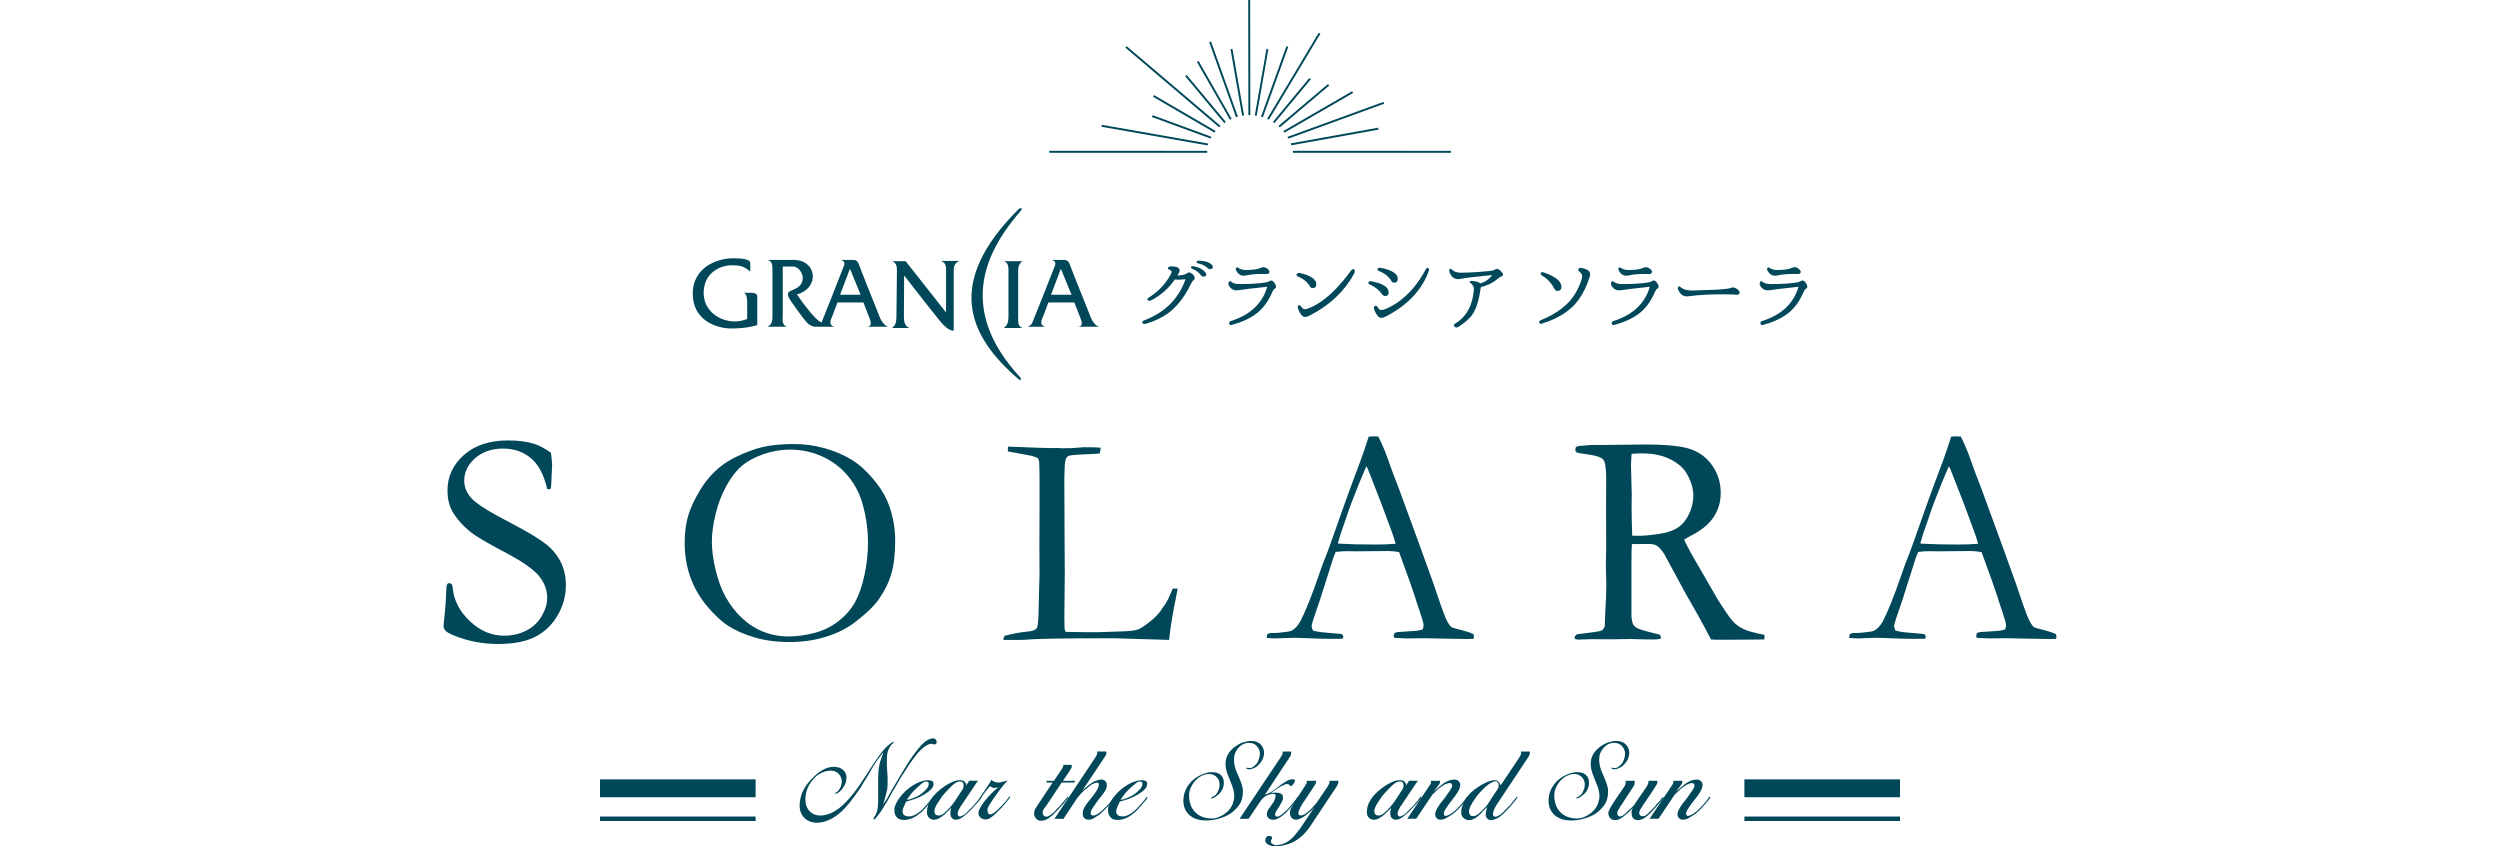 <?xml version="1.0" encoding="UTF-8"?>
<svg id="_レイヤー_2" data-name="レイヤー 2" xmlns="http://www.w3.org/2000/svg" viewBox="0 0 325 110">
  <defs>
    <style>
      .cls-1 {
        fill: #004859;
      }

      .cls-1, .cls-2 {
        stroke-width: 0px;
      }

      .cls-2 {
        fill: none;
      }
    </style>
  </defs>
  <g id="_ヘッダー" data-name="ヘッダー">
    <g>
      <g>
        <path class="cls-1" d="m71.622,58.863c.104.863.156,1.36.156,1.491l-.078,1.746c-.026.745-.058,1.223-.097,1.432-.117.053-.214.079-.292.079l-.175-.039c-.415-1.831-1.118-3.165-2.109-4.002-.991-.837-2.2-1.255-3.625-1.255-1.477,0-2.689.419-3.635,1.255-.946.837-1.419,1.812-1.419,2.923,0,.85.331,1.628.991,2.334.661.706,2.352,1.763,5.073,3.17,2.073,1.081,3.557,1.966,4.451,2.653.894.687,1.568,1.483,2.021,2.386s.68,1.911.68,3.024c0,1.401-.36,2.717-1.079,3.947-.719,1.231-1.688,2.157-2.906,2.779-1.218.622-2.831.933-4.84.933-1.749,0-3.428-.281-5.034-.844-.946-.34-1.523-.615-1.73-.824-.207-.209-.311-.431-.311-.667,0-.144.013-.327.039-.549.181-1.543.278-2.812.292-3.806.026-.615.071-.974.136-1.079.052-.091.149-.137.292-.137.117,0,.21.043.282.127.071.085.12.245.146.481.142,1.608.881,3.048,2.216,4.316,1.322,1.269,2.818,1.903,4.49,1.903,1.024,0,1.966-.216,2.828-.647.862-.431,1.535-1.056,2.021-1.873.486-.817.729-1.612.729-2.384,0-1.059-.369-2.027-1.108-2.903-.739-.876-2.223-1.899-4.451-3.07-2.229-1.17-3.68-2.024-4.354-2.56-1.088-.876-1.905-1.805-2.449-2.786-.402-.758-.602-1.641-.602-2.648,0-1.818.712-3.358,2.138-4.62,1.425-1.262,3.337-1.893,5.734-1.893,1.322,0,2.462.15,3.421.451.7.235,1.419.621,2.157,1.157Z"/>
        <path class="cls-1" d="m89.007,70.535c0-1.334.159-2.521.476-3.56s.852-2.168,1.604-3.384c.751-1.216,1.659-2.233,2.721-3.051,1.062-.817,2.533-1.54,4.412-2.168,1.322-.432,2.993-.647,5.015-.647,1.36,0,2.692.183,3.994.549,1.302.366,2.485.876,3.547,1.53,1.062.654,2.125,1.661,3.188,3.021.739.942,1.296,1.955,1.672,3.041.492,1.426.739,2.897.739,4.414,0,1.726-.165,3.159-.496,4.296-.33,1.138-.884,2.263-1.662,3.374-.609.863-1.652,1.857-3.129,2.982-.985.759-2.209,1.37-3.673,1.834-1.464.464-3.045.697-4.743.697-1.724,0-3.259-.203-4.607-.608s-2.472-.899-3.372-1.481c-.901-.582-1.827-1.442-2.779-2.58-.953-1.138-1.675-2.393-2.167-3.767s-.739-2.871-.739-4.493Zm13.489,12.202c1.088,0,2.219-.154,3.392-.461,1.173-.307,2.213-.817,3.12-1.53.907-.713,1.616-1.524,2.128-2.433.512-.909.923-2.076,1.234-3.502.311-1.425.466-2.851.466-4.277,0-1.778-.26-3.537-.778-5.277-.402-1.321-1.056-2.501-1.963-3.541-.907-1.04-2.002-1.844-3.285-2.413-1.283-.569-2.65-.853-4.101-.853-1.179,0-2.332.196-3.46.589-1.127.392-2.054.892-2.78,1.5-.726.608-1.399,1.471-2.021,2.589-.622,1.118-1.095,2.351-1.419,3.698-.324,1.347-.486,2.537-.486,3.57,0,1.086.162,2.315.486,3.688.324,1.373.768,2.563,1.332,3.57.564,1.007,1.257,1.9,2.08,2.678.823.778,1.746,1.373,2.77,1.785,1.023.412,2.119.618,3.285.618Z"/>
        <path class="cls-1" d="m130.435,83.189c.013-.196.065-.373.156-.529,1.011-.275,1.995-.458,2.954-.55.635-.053,1.043-.197,1.225-.432.129-.17.207-.798.233-1.885l.136-5.183-.019-3.515.019-4.594v-1.217c.013-2.762-0-4.483-.039-5.164-.013-.131-.065-.314-.156-.55-.338-.157-.622-.262-.85-.314-.228-.053-1.247-.242-3.056-.57-.013-.144-.02-.248-.02-.314,0-.078.007-.183.02-.314.246,0,.649.015,1.207.045l2.959.112,1.713.039.506-.02c.065,0,.253.013.565.039.766,0,1.207-.006,1.324-.019l1.558-.118c1.051,0,1.791.02,2.219.059-.013.235-.058.49-.136.765-.143.026-.816.062-2.021.108-1.205.046-1.898.121-2.08.226-.298.17-.447.693-.447,1.569,0,.209-.013.634-.039,1.275v1.177l.019,3.629v1.236l.039,6.493-.058,5.532.019,1.216c0,.392.065.634.194.726.324.013,1.276.026,2.857.039h1.322l3.363-.118c.881-.026,1.509-.114,1.885-.265.376-.15,1.004-.592,1.885-1.324.531-.471.946-.955,1.244-1.452.064-.105.175-.262.33-.471.246-.34.577-1.02.991-2.04h.641c-.078.471-.162.916-.253,1.334-.376,1.844-.635,3.381-.777,4.61-.026.262-.052.504-.078.726l-7.269-.216c-6.246,0-9.952.059-11.118.177-.363.026-.745.039-1.147.039h-2.021Z"/>
        <path class="cls-1" d="m164.749,82.443c.182-.104.343-.157.486-.157h.447c.09,0,.246-.006.466-.019.997-.091,1.586-.183,1.768-.275.453-.248.842-.68,1.166-1.295.674-1.334,1.432-3.224,2.275-5.669.402-1.164.654-1.87.759-2.119.324-.785.635-1.608.933-2.472l1.827-5.159c.285-.811.972-2.668,2.061-5.571.272-.732.602-1.713.992-2.943l.572-.039.68.019c.556,1.112,1.049,2.308,1.476,3.59.233.68.615,1.694,1.145,3.041l2.951,8.063,1.573,4.375c.829,2.485,1.373,4.012,1.633,4.581.259.569.499.945.719,1.128.065.052.308.131.729.235.421.105.716.183.884.235.596.17,1.011.314,1.244.432.051.144.078.255.078.334,0,.065-.019.163-.058.294-.415.013-.707.019-.875.019-.661,0-1.827-.019-3.499-.059l-1.944-.044-2.352.029c-.156,0-.314-.007-.476-.022-.162-.015-.301-.022-.418-.022h-.427c-.143-.013-.272-.052-.389-.118,0-.183.032-.359.097-.529.155-.079.298-.124.428-.137l2.04-.138c.531-.026.933-.098,1.205-.216.078-.236.117-.413.117-.531,0-.236-.169-.845-.505-1.828-.233-.655-.437-1.277-.611-1.867-.175-.59-.864-2.529-2.068-5.818-.531-.091-.998-.138-1.399-.138l-4.16.039-1.225-.019c-.44,0-.926.033-1.458.098-.169.392-.279.674-.331.844l-1.713,5.395c-.726,2.053-1.088,3.185-1.088,3.394,0,.118.058.314.175.589.272.078.635.151,1.088.216l2.644.235c.142.118.214.223.214.314,0,.066-.02.164-.059.294-.583.013-1.03.02-1.341.02-1.037,0-2.242-.033-3.615-.098-.635-.026-1.089-.039-1.361-.039-.272,0-.745.013-1.419.039-.441.026-.758.039-.952.039-.311,0-.713-.019-1.205-.059v-.118c0-.091.026-.216.078-.373Zm9.275-11.77c1.386.079,2.967.118,4.742.118,1.011,0,1.898-.032,2.663-.098-.13-.51-.278-.987-.447-1.431-.841-2.275-1.307-3.529-1.397-3.765l-1.766-4.53-.194-.353c-.078.157-.364.83-.857,2.02-.831,2.04-1.427,3.628-1.79,4.765-.169.51-.344,1.016-.526,1.52s-.295.856-.34,1.059c-.045.203-.114.409-.205.618l.117.079Z"/>
        <path class="cls-1" d="m204.971,82.463c1.883-.222,2.947-.379,3.192-.471.168-.065.322-.261.464-.588v-.216c0-.327.051-1.509.155-3.548.026-.575.039-1.137.039-1.686l-.058-2.332.039-2.646-.019-4.92.019-3.528c.013-1.49-.1-2.398-.34-2.725-.24-.327-.859-.559-1.856-.696-.998-.137-1.549-.238-1.652-.304-.104-.065-.155-.17-.155-.314,0-.091.019-.209.058-.353.13-.118.428-.183.894-.196.065,0,.243-.016.535-.049.292-.032.566-.049.826-.049h1.594l5.112-.059c2.89,0,4.914.216,6.074.647,1.159.432,2.083,1.161,2.77,2.187.687,1.027,1.03,2.174,1.03,3.443,0,2.406-1.249,4.244-3.747,5.512-.427.223-.763.419-1.01.589.44.941,1.054,2.071,1.843,3.39l2.465,4.272c.985,1.572,1.665,2.558,2.041,2.958.376.4.833.731,1.371.993.538.262,1.442.511,2.713.747.013.131.019.235.019.314,0,.079-.007.177-.019.294-1.776.026-3.855.039-6.239.039-.169,0-.402-.013-.7-.039-.92-1.782-2.002-3.74-3.246-5.875l-2.877-5.305c-.389-.55-.709-.893-.962-1.031-.253-.137-.586-.206-1.001-.206l-1.652.019-.545-.019c-.039.418-.058,1.275-.058,2.57v6.708c-.013.249.039.595.155,1.04.104.249.282.448.535.598.253.151.981.376,2.187.677l.797.196c.104.131.155.307.155.529-.35.065-.596.098-.738.098-1.164,0-1.986-.013-2.464-.039-.246-.013-.447-.019-.602-.019l-2.639.039-2.58-.02c-.117,0-.705.02-1.766.059l-.388-.079-.039-.196c0-.118.09-.255.271-.412Zm7.212-12.83c.35.013.609.019.778.019.933,0,2.008-.111,3.227-.333.855-.17,1.548-.447,2.08-.832.531-.385.975-.957,1.332-1.714.356-.757.534-1.54.534-2.35,0-.888-.279-1.827-.836-2.82-.428-.757-1.15-1.39-2.167-1.899-1.017-.509-2.238-.764-3.664-.764-.35,0-.803.019-1.36.059-.052.679-.078,1.201-.078,1.566l.097,3.662-.019,1.508c0,1.018.026,2.317.078,3.897Z"/>
        <path class="cls-1" d="m240.472,82.443c.182-.104.343-.157.486-.157h.447c.09,0,.246-.006.466-.019.997-.091,1.586-.183,1.768-.275.453-.248.842-.68,1.166-1.295.674-1.334,1.432-3.224,2.275-5.669.402-1.164.654-1.87.759-2.119.324-.785.635-1.608.933-2.472l1.827-5.159c.285-.811.972-2.668,2.061-5.571.272-.732.602-1.713.992-2.943l.572-.039.68.019c.556,1.112,1.049,2.308,1.476,3.59.233.68.615,1.694,1.145,3.041l2.951,8.063,1.573,4.375c.829,2.485,1.373,4.012,1.633,4.581.259.569.499.945.719,1.128.065.052.308.131.729.235.421.105.716.183.884.235.596.17,1.011.314,1.244.432.051.144.078.255.078.334,0,.065-.019.163-.058.294-.415.013-.707.019-.875.019-.661,0-1.827-.019-3.499-.059l-1.944-.044-2.352.029c-.156,0-.314-.007-.476-.022-.162-.015-.301-.022-.418-.022h-.427c-.143-.013-.272-.052-.389-.118,0-.183.032-.359.097-.529.155-.079.298-.124.428-.137l2.04-.138c.531-.026.933-.098,1.205-.216.078-.236.117-.413.117-.531,0-.236-.169-.845-.505-1.828-.233-.655-.437-1.277-.611-1.867-.175-.59-.864-2.529-2.068-5.818-.531-.091-.998-.138-1.399-.138l-4.16.039-1.225-.019c-.44,0-.926.033-1.458.098-.169.392-.279.674-.331.844l-1.713,5.395c-.726,2.053-1.088,3.185-1.088,3.394,0,.118.058.314.175.589.272.078.635.151,1.088.216l2.644.235c.142.118.214.223.214.314,0,.066-.02.164-.059.294-.583.013-1.03.02-1.341.02-1.037,0-2.242-.033-3.615-.098-.635-.026-1.089-.039-1.361-.039-.272,0-.745.013-1.419.039-.441.026-.758.039-.952.039-.311,0-.713-.019-1.205-.059v-.118c0-.091.026-.216.078-.373Zm9.275-11.77c1.386.079,2.967.118,4.742.118,1.011,0,1.898-.032,2.663-.098-.13-.51-.278-.987-.447-1.431-.841-2.275-1.307-3.529-1.397-3.765l-1.766-4.53-.194-.353c-.078.157-.364.83-.857,2.02-.831,2.04-1.427,3.628-1.79,4.765-.169.51-.344,1.016-.526,1.52s-.295.856-.34,1.059c-.045.203-.114.409-.205.618l.117.079Z"/>
      </g>
      <g>
        <g>
          <path class="cls-1" d="m96.599,38.063h1.062c.343,0,.783.058.783.472v3.726s-1.194.442-3.352.442c-2.156,0-5.039-1.198-5.039-4.517,0-3.317,3.007-4.608,5.228-4.608,1.003,0,2.253.06,2.253.628v1.108c-.844-.695-1.186-.824-2.469-.824-1.287,0-3.59.85-3.59,3.621,0,2.757,3.087,4.403,5.657,3.361v-2.115c0-.444-.035-1.294-.535-1.294Z"/>
          <path class="cls-1" d="m112.721,42.478h2.72c-.749-.284-1.062-1.197-1.314-1.862-.253-.661-2.223-5.495-2.438-6.159-.224-.662-.531-.662-.788-.662h-1.558c.748.254.336.791.211,1.169-.123.376-2.75,6.951-2.75,6.951-.91-.253-3.199-3.634-3.199-3.634,3.036-.882,2.573-4.486-.403-4.486h-3.412c.69.157.628.887.628,1.454v5.969c0,.819-.251,1.043-.658,1.26h2.501c-.687-.314-.504-1.042-.504-1.388v-6.439h1.35c.723,0,1.251.885,1.251,1.486,0,.973-.754,1.354-1.5,1.637-.754.284-.345.916,0,1.42.343.507,1.343,1.931,1.943,2.626.592.695,1.125.659,1.405.659h2.253c-.872-.281-.404-.972-.281-1.321.128-.35.689-1.834.689-1.834h3.38s.409,1.072.783,2.024c.379.943.09,1.07-.311,1.131Zm-3.507-4.166l1.282-3.379,1.379,3.379h-2.661Z"/>
          <path class="cls-1" d="m140.133,42.478h2.728c-.756-.284-1.066-1.197-1.315-1.862-.249-.661-2.224-5.495-2.441-6.159-.221-.662-.529-.662-.785-.662h-1.562c.755.254.343.791.216,1.169-.125.376-2.755,6.951-2.755,6.951-.174.413-.431.419-.592.563h2.254c-.877-.281-.408-.972-.283-1.321.124-.35.692-1.834.692-1.834h3.379s.412,1.072.786,2.024c.373.943.091,1.07-.322,1.131Zm-3.501-4.166l1.282-3.379,1.376,3.379h-2.658Z"/>
          <path class="cls-1" d="m130.506,42.64c.312-.285.595-.508.595-1.516v-5.97c0-.472-.036-1.014-.595-1.202h2.405c-.249.224-.546.505-.546,1.14v6.031c0,.538-.109,1.329.581,1.516h-2.44Z"/>
          <path class="cls-1" d="m117.539,35.815s-.031,4.768-.031,5.309c0,.538.064,1.329.752,1.516h-2.287c.319-.285.563-.508.563-1.516,0-1.009.067-5.501.067-5.97,0-.472-.067-1.014-.63-1.202h1.758l5.255,6.663v-5.429c0-.35.064-1.011-.656-1.263h2.346c-.278.216-.692.314-.692,1.23v7.837s-.653.121-1.715-1.172c-1.068-1.293-4.73-6.005-4.73-6.005Z"/>
          <path class="cls-1" d="m132.495,49.365c-6.882-5.856-9.517-12.747-.102-22.15.295-.298.575-.121.343.146-4.126,4.762-8.729,12.378-.094,21.714.134.141.084.452-.146.29Z"/>
        </g>
        <g>
          <path class="cls-1" d="m153.796,35.734c.172-.022.337-.09.496-.206.122-.08.222-.12.301-.12.093,0,.239.078.437.234.198.156.289.336.275.539,0,.102-.058.193-.172.273-.101.058-.234.265-.399.62-.791,1.603-1.768,2.833-2.933,3.689-.755.537-1.675.972-2.76,1.305-.273.08-.447.053-.523-.081s-.013-.241.189-.321c2.717-1.03,4.521-2.818,5.412-5.364l-.797.055c-.316.007-.517,0-.604-.022-.719,1.088-1.718,1.98-2.997,2.677-.238.109-.41.114-.517.016-.108-.098-.058-.216.151-.353.977-.61,1.768-1.36,2.372-2.252.366-.515.56-.874.582-1.077.008-.116-.086-.207-.28-.272-.13-.058-.192-.139-.189-.245.003-.105.109-.172.318-.201.812-.008,1.211.181,1.196.566-.007.138-.104.352-.291.642.057-.007.302-.04.733-.098Zm1.337-1.121c.805.152,1.347.45,1.628.892.108.247.036.399-.215.457-.172.029-.341-.062-.507-.272-.215-.297-.557-.544-1.024-.74-.143-.058-.204-.136-.183-.234.021-.098.122-.132.302-.103Zm.7-.718c.819,0,1.405.196,1.758.587.143.233.097.396-.141.49-.158.065-.334.004-.528-.185-.28-.254-.665-.435-1.154-.544-.151-.036-.223-.104-.215-.202.007-.098.1-.147.28-.147Z"/>
          <path class="cls-1" d="m160.016,36.594c.244.225.618.337,1.121.337,1.394,0,2.526-.072,3.396-.217.194-.029.356-.083.485-.163.093-.058.172-.087.238-.087.136,0,.275.096.415.288.14.192.21.365.21.517,0,.131-.069.225-.205.283-.093.058-.212.254-.356.587-.524,1.168-1.215,2.064-2.07,2.688-.856.624-1.912,1.099-3.17,1.425-.136.029-.228-.023-.275-.158-.047-.134-.002-.245.135-.332,1.344-.428,2.408-1.023,3.191-1.785.783-.762,1.319-1.661,1.607-2.698-2.099.224-3.303.37-3.612.435-.13.022-.248.033-.356.033-.445,0-.787-.21-1.024-.631-.072-.174-.074-.321-.006-.441.069-.12.16-.147.275-.081Zm.927-1.795c.28.203.614.304,1.002.304.913,0,1.585-.101,2.016-.304.093-.044.19-.066.291-.066.158,0,.33.073.517.218.172.13.259.257.259.38,0,.196-.136.294-.41.294h-.086c-.079-.008-.256-.011-.528-.011-.791,0-1.455.065-1.994.196-.116.022-.226.033-.334.033-.402,0-.726-.221-.97-.664-.064-.145-.066-.259-.005-.342.061-.084.142-.096.243-.038Z"/>
          <path class="cls-1" d="m168.976,35.484c.711.152,1.272.377,1.682.675.309.225.463.483.463.772,0,.349-.158.523-.474.523-.158,0-.273-.069-.345-.207-.323-.573-.862-1.012-1.617-1.317-.137-.08-.171-.178-.103-.294s.2-.166.394-.152Zm.172,4.364c.165.225.309.341.431.348.381.015,1.06-.287,2.038-.903,1.33-.899,2.667-2.267,4.011-4.102.194-.239.336-.29.426-.152s.084.315-.016.533c-1.243,2.285-3.163,4.099-5.757,5.441-.086.036-.219.09-.399.163-.107.022-.19.033-.248.033-.316-.015-.614-.374-.895-1.077-.064-.275-.03-.424.103-.446.133-.022.235.032.307.163Z"/>
          <path class="cls-1" d="m178.172,36.551c1.567.268,2.35.758,2.35,1.469,0,.312-.158.468-.474.468-.136,0-.28-.098-.431-.294-.345-.501-.884-.918-1.617-1.251-.101-.05-.131-.132-.092-.245.039-.112.128-.161.264-.147Zm.916,3.384c.151.239.291.363.42.37.381.022,1.06-.275,2.038-.893,1.56-1.059,2.839-2.55,3.838-4.472.057-.101.142-.134.254-.098.111.036.152.141.124.315-.855,2.481-2.706,4.469-5.552,5.963-.087.043-.223.102-.41.174-.1.022-.183.033-.248.033-.316-.015-.618-.366-.905-1.056-.093-.239-.072-.401.064-.484s.262-.035.377.147Zm.334-5.126c.805.138,1.416.356,1.833.653.302.217.452.475.452.772,0,.341-.158.512-.474.512-.159,0-.27-.066-.334-.196-.33-.573-.873-1.012-1.628-1.317-.151-.05-.213-.138-.184-.261.028-.124.14-.178.334-.164Z"/>
          <path class="cls-1" d="m192.522,37.312c-.015.08-.044.24-.087.479-.237,1.545-.64,2.659-1.207,3.341-.417.479-.963.932-1.639,1.36-.187.116-.352.109-.496-.022-.144-.13-.126-.261.054-.392,1.48-.877,2.3-2.357,2.458-4.44.014-.37-.151-.667-.496-.892-.101-.131-.033-.207.204-.229.604.051.977.159,1.121.326.625-.174,1.146-.537,1.563-1.088-2.171.211-3.511.37-4.021.479-.179.036-.323.055-.431.055-.518,0-.888-.308-1.111-.925-.043-.145-.034-.268.027-.37.061-.101.16-.083.296.055.244.268.625.403,1.143.403,1.114,0,2.455-.084,4.021-.25.144-.022.298-.08.463-.174.093-.051.169-.076.226-.076.13,0,.316.12.561.359.151.145.226.265.226.359,0,.145-.083.236-.248.272-.08.022-.226.124-.443.305-.661.544-1.391.9-2.188,1.066Z"/>
          <path class="cls-1" d="m200.252,41.643c2.185-.877,3.705-2.057,4.56-3.536.359-.624.621-1.211.787-1.763.057-.21.087-.359.087-.446.007-.181-.108-.37-.345-.566-.159-.115-.205-.236-.141-.359.065-.124.212-.167.443-.131.733.145,1.092.424,1.078.838,0,.051-.018.142-.054.273-.359,1.175-.851,2.194-1.477,3.057-1.013,1.379-2.606,2.401-4.776,3.069-.136.043-.235.005-.296-.114-.062-.12-.016-.227.135-.321Zm.377-6.246c1.416.479,2.196,1.041,2.339,1.686.079.407-.05.653-.388.74-.13.015-.237-.004-.323-.055-.072-.05-.136-.131-.194-.239-.402-.762-.942-1.335-1.617-1.72-.144-.101-.19-.205-.14-.31.05-.105.158-.139.323-.103Z"/>
          <path class="cls-1" d="m209.75,36.594c.244.225.618.337,1.121.337,1.394,0,2.526-.072,3.396-.217.194-.029.356-.083.485-.163.093-.058.172-.087.238-.087.136,0,.275.096.415.288.14.192.21.365.21.517,0,.131-.069.225-.205.283-.093.058-.212.254-.356.587-.524,1.168-1.215,2.064-2.07,2.688-.856.624-1.912,1.099-3.17,1.425-.136.029-.228-.023-.275-.158-.047-.134-.002-.245.135-.332,1.344-.428,2.408-1.023,3.191-1.785.783-.762,1.319-1.661,1.607-2.698-2.099.224-3.303.37-3.612.435-.13.022-.248.033-.356.033-.445,0-.787-.21-1.024-.631-.072-.174-.074-.321-.006-.441.069-.12.16-.147.275-.081Zm.927-1.795c.28.203.614.304,1.002.304.913,0,1.585-.101,2.016-.304.093-.044.19-.066.291-.066.158,0,.33.073.517.218.172.13.259.257.259.38,0,.196-.136.294-.41.294h-.086c-.079-.008-.256-.011-.528-.011-.791,0-1.455.065-1.994.196-.116.022-.226.033-.334.033-.402,0-.726-.221-.97-.664-.064-.145-.066-.259-.005-.342.061-.084.142-.096.243-.038Z"/>
          <path class="cls-1" d="m222.892,37.672c1.164-.058,1.865-.138,2.102-.239.093-.044.184-.066.27-.066.215,0,.434.094.657.283.151.131.226.257.226.381,0,.196-.123.294-.366.294-.065,0-.118-.007-.162-.022-.402-.029-.948-.044-1.639-.044-1.725,0-3.191.084-4.398.25-.159.015-.256.022-.292.022-.445,0-.801-.24-1.067-.719-.107-.181-.131-.341-.07-.479.061-.138.171-.141.329-.011.309.298.812.446,1.509.446.359,0,1.326-.033,2.9-.098Z"/>
          <path class="cls-1" d="m229.081,36.594c.244.225.618.337,1.121.337,1.394,0,2.526-.072,3.396-.217.194-.029.356-.083.485-.163.093-.058.172-.087.238-.087.136,0,.275.096.415.288.14.192.21.365.21.517,0,.131-.069.225-.205.283-.093.058-.212.254-.356.587-.524,1.168-1.215,2.064-2.07,2.688-.856.624-1.912,1.099-3.17,1.425-.136.029-.228-.023-.275-.158-.047-.134-.002-.245.135-.332,1.344-.428,2.408-1.023,3.191-1.785.783-.762,1.319-1.661,1.607-2.698-2.099.224-3.303.37-3.612.435-.13.022-.248.033-.356.033-.445,0-.787-.21-1.024-.631-.072-.174-.074-.321-.006-.441.069-.12.16-.147.275-.081Zm.927-1.795c.28.203.614.304,1.002.304.913,0,1.585-.101,2.016-.304.093-.044.19-.066.291-.066.158,0,.33.073.517.218.172.13.259.257.259.38,0,.196-.136.294-.41.294h-.086c-.079-.008-.256-.011-.528-.011-.791,0-1.455.065-1.994.196-.116.022-.226.033-.334.033-.402,0-.726-.221-.97-.664-.064-.145-.066-.259-.005-.342.061-.084.142-.096.243-.038Z"/>
        </g>
      </g>
      <g>
        <rect class="cls-1" x="226.771" y="106.149" width="20.228" height=".582"/>
        <rect class="cls-1" x="226.771" y="101.315" width="20.228" height="2.327"/>
        <rect class="cls-1" x="78.001" y="106.149" width="20.229" height=".582"/>
        <rect class="cls-1" x="78.001" y="101.315" width="20.229" height="2.327"/>
        <g>
          <path class="cls-1" d="m121.748,96.314c.056.341-.073.494-.388.46l-.169-.068c-.247-.057-.579.062-.995.358-.517.374-1.063.982-1.635,1.82l-.388.545-.338.527-.422.647-.388.613-.742,1.294-.303.494-.439.817-.506.833-.354.579-.068.119-.404.562-.118.153-.236.289-.085.085-.168.102-.068-.085.118-.238c.169-.238.296-.516.38-.834.084-.317.126-.742.126-1.276v-2.74c0-.987.093-1.793.279-2.417l.049-.102.214-.647.049-.085.066-.289c-.258.317-.475.593-.649.826-.175.233-.403.581-.683,1.046l-.725,1.242-.439.698-.303.527-.422.63c-.832,1.214-1.571,2.12-2.217,2.715-.646.596-1.313,1.007-1.998,1.234-.405.137-.793.205-1.164.205-.674,0-1.22-.205-1.635-.613s-.624-.941-.624-1.6c0-.589.118-1.168.354-1.736.235-.568.607-1.118,1.113-1.651,1.023-1.112,2.018-1.668,2.985-1.668.483,0,.877.13,1.181.391.303.261.456.607.456,1.039,0,.114-.011.229-.034.348-.022.119-.045.213-.067.282-.011.023-.046.102-.101.238-.18.374-.404.68-.675.919-.157.125-.275.207-.353.247-.079.04-.141.054-.186.043-.033-.035-.045-.074-.033-.119l.185-.102c.18-.114.354-.346.523-.698.033-.091.061-.196.084-.315s.04-.206.051-.264c0-.442-.136-.805-.406-1.089-.271-.283-.627-.425-1.066-.425-.237,0-.499.045-.788.136-.287.091-.569.233-.846.426-.276.192-.533.448-.77.766-.135.159-.262.346-.381.561-.118.216-.211.42-.279.613-.135.443-.203.846-.203,1.209,0,.647.18,1.164.54,1.549s.833.579,1.419.579c.27,0,.557-.043.861-.129.304-.084.625-.223.963-.417.393-.238.748-.499,1.064-.783.236-.216.518-.508.844-.876s.642-.764.947-1.183l.439-.613.321-.494.473-.698c.709-1.123,1.272-1.974,1.688-2.553.372-.51.709-.907,1.013-1.191l.068-.069.304-.255.05-.051.237-.171c.113-.079.192-.102.236-.068l.017.079-.185.16c-.079.068-.147.141-.203.22-.124.159-.242.385-.354.678-.057.17-.096.361-.118.576s-.033.526-.033.932l.02.695.02.389.061.78v1.034c0,.339-.049.686-.148,1.042-.099.357-.186.67-.262.941l-.18.576.539-.784.034-.068.708-1.277.203-.323.574-.987.388-.664.404-.647c.417-.681.76-1.209,1.029-1.583.449-.613.809-1.064,1.079-1.353.27-.289.536-.51.801-.663.264-.154.503-.23.717-.23.258,0,.416.108.472.323Z"/>
          <path class="cls-1" d="m121.36,103.685v.136l-1.291,1.481-.288.272c-.374.318-.691.544-.951.68-.26.137-.566.238-.917.307-.136.023-.249.034-.339.034-.068,0-.215-.014-.442-.042-.226-.028-.427-.152-.602-.373-.176-.221-.263-.495-.263-.823,0-.146.006-.26.017-.339s.05-.198.118-.357c.157-.385.396-.777.717-1.179.32-.402.708-.769,1.163-1.103.456-.334.869-.569,1.24-.705.46-.17.826-.254,1.096-.254.067,0,.207.02.421.059.214.04.321.19.321.449,0,.159-.057.328-.169.509-.124.159-.292.323-.506.493-.281.215-.635.429-1.063.644-.191.091-.391.175-.598.255-.208.079-.397.141-.565.186l-.641.187c-.022.011-.09.147-.203.407-.146.316-.231.526-.253.628-.022.101-.033.181-.033.237,0,.441.298.662.894.662.191,0,.407-.057.649-.171s.481-.267.717-.46l.338-.289.152-.17.742-.834.354-.426.135-.204.051.034v.069Zm-.692-1.452c.022-.045.039-.101.05-.169.011-.056.018-.107.018-.152,0-.158-.048-.251-.144-.279-.095-.029-.154-.043-.177-.043-.113,0-.211.023-.295.068-.085.046-.194.125-.329.237-.214.18-.388.332-.523.456-.136.124-.287.27-.456.439-.236.236-.472.53-.708.879l-.219.304.236-.034c.09-.011.152-.023.186-.034.056-.023.112-.045.168-.068.292-.101.542-.203.75-.304s.416-.236.624-.406c.208-.169.377-.321.506-.456s.233-.282.312-.439Z"/>
          <path class="cls-1" d="m127.6,103.6v.084l-.051.101-.068.068-.287.356-.051.084-.203.204-.255.27-.254.271-.152.186-.338.322c-.169.158-.313.288-.432.389-.118.101-.205.175-.262.22-.373.271-.666.406-.88.406-.248.023-.446-.039-.593-.185-.147-.146-.219-.354-.219-.623v-.337l.118-.404-.251.253-.317.302-.25.253c-.412.358-.767.588-1.068.69-.122.034-.239.051-.35.051-.278,0-.504-.088-.676-.263-.172-.175-.258-.421-.258-.739,0-.565.174-1.114.523-1.645.404-.622,1.035-1.216,1.888-1.782.271-.169.54-.316.81-.441.27-.124.489-.201.657-.229.169-.028.287-.042.354-.042.293,0,.515.067.667.201.152.133.217.297.193.49l.405-.613h1.13l-2.294,3.409-.135.239c-.057.114-.104.219-.143.315-.04.097-.06.202-.06.315,0,.227.101.353.304.375.067,0,.219-.063.456-.188.078-.045.163-.108.253-.187.022-.011.118-.102.286-.273l.338-.34.371-.392.067-.068.169-.188.27-.306.354-.477.101-.136.085-.034.05.034Zm-2.344-1.325c.011-.046.017-.114.017-.206,0-.318-.167-.479-.502-.479-.211,0-.443.095-.694.282s-.632.561-1.145,1.12l-.268.307-.134.154-.3.445c-.112.148-.226.316-.343.504s-.181.298-.192.333c-.088.182-.15.339-.184.47-.033.13-.044.236-.033.316.033.33.21.495.531.495.122,0,.24-.023.356-.069.116-.046.266-.145.448-.299.183-.154.429-.407.739-.76l.236-.274c.124-.16.202-.262.236-.307.112-.148.179-.251.202-.308l.304-.462.185-.273c.247-.376.399-.613.456-.709.056-.097.085-.19.085-.282Z"/>
          <path class="cls-1" d="m131.293,103.668l-.101.154-.236.289-.152.205-.101.119-.303.34-.371.409-.118.119-.203.204c-.393.387-.703.653-.928.8s-.438.221-.641.221c-.303,0-.545-.099-.725-.298-.179-.198-.247-.434-.202-.706.033-.125.078-.244.135-.358.056-.114.14-.267.253-.46.168-.25.275-.403.32-.46.147-.192.34-.422.582-.69.242-.266.47-.498.683-.697.213-.199.438-.383.674-.554-.056.046-.118.069-.185.069-.158.034-.293.051-.405.051-.235,0-.421-.079-.556-.238l-.523.613-.101.136-.489.681c-.045.045-.085.08-.118.102-.011,0-.022.006-.033.017l-.051-.052.017-.069.068-.086.253-.364.185-.26.152-.242.624-.935.067-.126.135-.22c.225.23.529.345.911.345h.185l.186-.056.338-.074.472-.129-.271.307-.253.273-.388.494-.674.92c-.428.614-.706,1.034-.835,1.261s-.194.409-.194.545c0,.454.152.653.456.596.213-.068.478-.238.792-.51l.203-.205.135-.153.321-.306.286-.324.152-.153.371-.494.118-.171h.085c.011.057.011.097,0,.119Z"/>
          <path class="cls-1" d="m139.775,101.507l-.118.221-1.636-.001-1.933,2.916-.392.526c-.136.193-.181.403-.136.629.033.136.11.237.228.306.117.068.25.084.396.051.045-.023.104-.052.177-.085.073-.034.205-.125.396-.272l.136-.119.185-.153.321-.358.438-.443.169-.205.236-.289.371-.443.135-.204h.067c.046.034.051.079.018.136l-.051.084-.085.102-.084.102-.253.341-.389.443-.489.527-.506.51-.118.119-.27.221c-.247.204-.47.343-.666.417-.197.074-.408.111-.633.111-.236,0-.438-.099-.607-.297-.168-.199-.253-.423-.253-.673,0-.056.015-.159.043-.306s.11-.312.245-.494l.204-.305,1.92-2.896-.826.001.068-.221.926-.001.912-1.361c.113-.16.194-.296.245-.409.05-.113.076-.215.076-.306h1.079c.022.125.017.234-.017.325s-.117.245-.25.461l-.869,1.299,1.591-.008Z"/>
          <path class="cls-1" d="m144.953,103.651l-.085.153-.05.102-.236.307-.101.119-.186.204-.27.307-.236.238-.286.289-.574.528-.674.425c-.236.159-.479.238-.725.238-.226,0-.411-.069-.557-.205-.146-.137-.219-.325-.219-.564,0-.08.008-.19.025-.332.018-.143.096-.336.236-.581s.414-.611.818-1.101c.258-.306.478-.602.657-.885.146-.227.236-.397.271-.51.078-.193.106-.352.084-.477-.056-.147-.175-.199-.355-.153-.18.056-.322.108-.423.153-.102.045-.26.147-.474.306l-.559.46c-.519.488-.886.897-1.101,1.226l-1.681,2.552-1.174-.008,5.313-7.966c.168-.25.253-.448.253-.596v-.187h1.148c.033.091.049.164.049.221,0,.136-.102.341-.305.613l-2.85,4.273.232-.224c.451-.407.808-.691,1.073-.849.264-.158.565-.277.904-.356.113-.023.197-.035.253-.035.225,0,.405.069.541.205.135.136.203.307.203.51,0,.25-.068.491-.203.724s-.438.638-.91,1.217l-.287.391c-.146.205-.289.415-.43.63-.14.216-.222.373-.245.468-.022.097-.033.168-.033.213,0,.216.112.324.337.324.136,0,.282-.04.439-.119.157-.08.365-.233.624-.46l.236-.205.253-.238.236-.238.236-.255c.113-.114.196-.209.253-.289.113-.136.214-.272.304-.409.045-.079.078-.129.1-.153.023-.023.057-.045.101-.068l.051.068Z"/>
          <path class="cls-1" d="m149.135,103.685v.136l-1.291,1.481-.288.272c-.374.318-.691.544-.951.68-.26.137-.566.238-.917.307-.136.023-.249.034-.339.034-.068,0-.215-.014-.442-.042-.226-.028-.427-.152-.602-.373-.176-.221-.263-.495-.263-.823,0-.146.006-.26.017-.339s.05-.198.118-.357c.157-.385.396-.777.717-1.179.32-.402.708-.769,1.163-1.103.456-.334.869-.569,1.24-.705.46-.17.826-.254,1.096-.254.067,0,.207.02.421.059.214.04.321.19.321.449,0,.159-.057.328-.169.509-.124.159-.292.323-.506.493-.281.215-.635.429-1.063.644-.191.091-.391.175-.598.255-.208.079-.397.141-.565.186l-.641.187c-.022.011-.09.147-.203.407-.146.316-.231.526-.253.628-.022.101-.033.181-.033.237,0,.441.298.662.894.662.191,0,.407-.057.649-.171s.481-.267.717-.46l.338-.289.152-.17.742-.834.354-.426.135-.204.051.034v.069Zm-.692-1.452c.022-.045.039-.101.05-.169.011-.056.018-.107.018-.152,0-.158-.048-.251-.144-.279-.095-.029-.154-.043-.177-.043-.113,0-.211.023-.295.068-.085.046-.194.125-.329.237-.214.18-.388.332-.523.456-.136.124-.287.27-.456.439-.236.236-.472.53-.708.879l-.219.304.236-.034c.09-.011.152-.023.186-.034.056-.023.112-.045.168-.068.292-.101.542-.203.75-.304s.416-.236.624-.406c.208-.169.377-.321.506-.456s.233-.282.312-.439Z"/>
          <path class="cls-1" d="m164.025,98.919c-.056.091-.101.159-.135.204-.056.08-.113.143-.168.188-.147.17-.287.3-.422.391s-.309.17-.523.238-.382.091-.506.069c-.146-.046-.236-.085-.27-.119v-.069c.056-.023.196-.017.421.017.101.023.222,0,.363-.068.14-.069.306-.205.497-.409.146-.147.267-.358.363-.63s.143-.516.143-.732c0-.306-.09-.584-.27-.834-.27-.397-.657-.595-1.163-.595-.597,0-1.108.289-1.535.868-.27.363-.404.805-.404,1.327,0,.454.106.965.32,1.532l.068.136.338.8c.292.692.438,1.22.438,1.582,0,.579-.09,1.064-.27,1.455-.18.392-.523.809-1.029,1.252-.202.17-.432.323-.691.459-.259.136-.565.262-.92.374-.354.114-.682.193-.986.238-.303.045-.602.069-.894.069-.922,0-1.645-.236-2.167-.707s-.785-1.087-.785-1.847c0-.749.219-1.432.658-2.051.438-.618,1.051-1.086,1.838-1.404.404-.181.821-.272,1.248-.272.483,0,.857.122,1.122.366.263.244.396.581.396,1.013,0,.147-.018.3-.052.46-.07.261-.178.496-.323.706-.145.21-.351.406-.617.587-.174.125-.313.207-.418.247-.104.04-.179.054-.226.042v-.118l.248-.119c.129-.069.25-.162.363-.282.112-.119.209-.286.292-.502l.124-.306c.035-.171.053-.329.053-.477v-.171c-.022-.079-.033-.136-.033-.17-.079-.317-.24-.571-.483-.757-.244-.188-.534-.281-.872-.281-.43,0-.876.159-1.339.476-.18.148-.341.298-.483.451s-.268.338-.381.554c-.248.419-.372.84-.372,1.259,0,.953.268,1.699.803,2.238.536.54,1.265.809,2.19.809.158,0,.319-.02.483-.06.164-.039.329-.099.498-.178.417-.182.775-.423,1.075-.724.298-.3.51-.627.634-.979.124-.352.186-.693.186-1.021,0-.488-.164-1.101-.489-1.838l-.135-.341-.236-.596c-.18-.477-.27-.937-.27-1.379,0-.885.416-1.628,1.248-2.23.168-.114.317-.21.447-.29.128-.079.289-.153.48-.221.428-.147.815-.221,1.164-.221.225,0,.41.023.557.068.337.091.607.272.809.545.203.272.304.585.304.936,0,.352-.101.698-.304,1.039Z"/>
          <path class="cls-1" d="m168.832,103.6v.068l-.05.069-.085.119-.286.358-.034.051c-.495.613-.882,1.061-1.163,1.345-.417.386-.771.65-1.063.792s-.556.195-.792.161c-.214-.035-.38-.117-.497-.248-.118-.131-.178-.288-.178-.471,0-.056.02-.154.06-.291.039-.136.084-.245.135-.325.05-.08.238-.343.564-.787l.152-.222c.112-.228.185-.45.218-.667.068-.273-.073-.388-.419-.342-.404.057-.74.185-1.009.381-.123.093-.23.191-.319.296-.09.104-.213.271-.37.503l-1.374,2.054h-1.18l5.396-8.068c.135-.204.203-.374.203-.51v-.17h1.097c.01.045.016.108.016.188,0,.193-.072.388-.215.581l-3.197,4.839c.248-.08.457-.161.627-.248.169-.085.417-.253.744-.504l.218-.154.553-.428.386-.256c.145-.102.262-.176.351-.222.033-.023.117-.056.251-.102.201-.045.329-.074.386-.085.089-.011.167-.006.234.017.134.035.179.125.134.272l-.068.119c-.168.318-.32.477-.455.477-.046,0-.085-.017-.118-.051l-.068-.119c-.033-.034-.135-.069-.303-.102-.101,0-.197.023-.287.069l-.236.119-.152.051c-.236.125-.556.324-.961.596l-.338.255-.235.153c.123-.053.238-.085.345-.099.107-.014.222-.021.346-.021.326,0,.565.043.717.129s.233.18.245.282c.011.103.017.16.017.171,0,.046.006.092.017.137,0,.16-.09.394-.27.702-.236.376-.45.724-.641,1.044-.068.102-.107.222-.118.359,0,.193.089.291.268.291.09,0,.152-.006.185-.017.045-.011.151-.074.319-.188.033-.023.1-.074.201-.153.145-.125.263-.227.352-.307l.285-.272.1-.102.352-.408.369-.408.05-.102c.056-.069.117-.142.184-.221s.123-.156.167-.23c.046-.073.096-.128.152-.161l.017-.017c.022,0,.045.011.067.034Z"/>
          <path class="cls-1" d="m173.992,101.507c0,.181-.025.335-.076.46-.05.125-.193.357-.43.697l-3.255,4.902-.321.408c-.753.942-1.658,1.555-2.715,1.838-.438.125-.832.188-1.181.188h-.523c-.338-.057-.59-.156-.759-.293-.168-.138-.253-.294-.253-.466,0-.046.02-.131.059-.258.04-.127.139-.224.296-.293.033-.012.067-.018.101-.018h.084c.203,0,.321.075.354.224v.138l-.085.104c-.045.069-.067.121-.067.156-.056.23.078.403.404.518l.135.052h.218c.202,0,.471-.054.808-.162s.669-.301.994-.579c.325-.279.708-.708,1.145-1.287l.303-.427.034-.068,1.623-2.414c-.246.306-.503.562-.772.766-.112.091-.238.19-.377.298s-.237.178-.293.213c-.425.238-.738.358-.939.358-.234,0-.428-.076-.578-.229s-.227-.353-.227-.602v-.204c0-.124.034-.254.103-.389.069-.136.128-.255.179-.357.052-.101.124-.229.215-.382.091-.152.205-.325.343-.517l.971-1.485c.191-.297.305-.485.344-.565s.047-.188.025-.325h1.226c0,.159-.033.301-.1.426-.022.034-.112.175-.269.426l-1.139,1.725-.324.44-.085.187-.086.136-.171.39c-.068.125-.113.26-.137.407-.022.124.003.221.075.288.073.069.177.091.311.068.157-.034.283-.073.378-.119.095-.045.255-.16.479-.342.167-.114.425-.37.772-.769.124-.137.246-.279.37-.427.056-.069.1-.137.135-.206l1.119-1.647c.113-.159.207-.309.281-.449.074-.142.116-.252.128-.331v-.204h1.146Z"/>
          <path class="cls-1" d="m184.786,103.6v.084l-.051.101-.068.068-.287.356-.051.084-.203.204-.255.27-.254.271-.152.186-.338.322c-.169.158-.313.288-.432.389-.118.101-.205.175-.262.22-.373.271-.666.406-.88.406-.248.023-.446-.039-.593-.185-.147-.146-.219-.354-.219-.623v-.337l.118-.404-.251.253-.317.302-.25.253c-.412.358-.767.588-1.068.69-.122.034-.239.051-.35.051-.278,0-.504-.088-.676-.263-.172-.175-.258-.421-.258-.739,0-.565.174-1.114.523-1.645.404-.622,1.035-1.216,1.888-1.782.271-.169.54-.316.81-.441.27-.124.489-.201.657-.229.169-.028.287-.042.354-.042.293,0,.515.067.667.201.152.133.217.297.193.49l.405-.613h1.13l-2.294,3.409-.135.239c-.057.114-.104.219-.143.315-.04.097-.06.202-.06.315,0,.227.101.353.304.375.067,0,.219-.063.456-.188.078-.045.163-.108.253-.187.022-.011.118-.102.286-.273l.338-.34.371-.392.067-.068.169-.188.27-.306.354-.477.101-.136.085-.034.05.034Zm-2.344-1.325c.011-.046.017-.114.017-.206,0-.318-.167-.479-.502-.479-.211,0-.443.095-.694.282s-.632.561-1.145,1.12l-.268.307-.134.154-.3.445c-.112.148-.226.316-.343.504s-.181.298-.192.333c-.088.182-.15.339-.184.47-.033.13-.044.236-.033.316.033.33.21.495.531.495.122,0,.24-.023.356-.069.116-.046.266-.145.448-.299.183-.154.429-.407.739-.76l.236-.274c.124-.16.202-.262.236-.307.112-.148.179-.251.202-.308l.304-.462.185-.273c.247-.376.399-.613.456-.709.056-.097.085-.19.085-.282Z"/>
          <path class="cls-1" d="m190.857,103.668l-.118.154-.186.255-.135.17-.203.221-.27.306c-.27.318-.523.579-.759.784-.18.147-.315.255-.404.323-.09.069-.208.143-.354.221-.304.193-.529.318-.675.374-.146.057-.31.085-.489.085-.214,0-.382-.069-.506-.205s-.186-.306-.186-.51c0-.102.023-.221.068-.358s.149-.337.312-.604c.163-.267.418-.61.767-1.029l.253-.341c.214-.295.402-.564.565-.808.163-.244.245-.429.245-.554,0-.238-.119-.358-.355-.358-.034,0-.096.011-.186.034-.305.069-.631.244-.981.526l-.271.204-.186.187-.271.254-.304.272-2.116,3.161-1.166.009,2.951-4.409c.113-.147.157-.324.135-.527h1.181c0,.114-.015.216-.043.306-.028.091-.081.182-.16.272l-.641.834.574-.494.489-.408.084-.069.27-.187c.394-.238.765-.374,1.114-.408.292-.046.528.017.708.187.18.17.254.38.219.63-.033.216-.11.429-.228.638-.118.21-.272.451-.463.724l-.372.477-.455.596c-.27.386-.442.653-.514.8-.073.147-.104.283-.093.408,0,.17.089.255.27.255.056,0,.118-.017.186-.051.179-.069.32-.133.421-.196.101-.062.281-.196.539-.4.09-.08.18-.164.271-.255.135-.125.281-.279.438-.46l.287-.341.185-.187c.056-.08.118-.165.186-.256.067-.09.106-.153.118-.187.089-.114.157-.164.202-.153l.051.084Z"/>
          <path class="cls-1" d="m198.868,97.694c.022.17.014.312-.026.425-.039.114-.143.29-.311.527l-3.779,5.686c-.168.237-.3.453-.396.647-.095.193-.16.346-.193.46s-.057.21-.068.289c-.011.08-.011.153,0,.221.034.147.14.221.321.221.033,0,.095-.011.185-.034.214-.091.391-.193.532-.307.14-.114.363-.329.666-.647l.371-.391.101-.069.169-.221.253-.306.354-.443c.056-.091.1-.147.135-.17.011,0,.022-.006.033-.017l.067.052-.033.069-.033.069-.068.103-.354.448-.202.241-.203.241-.185.206-.304.328c-.371.389-.681.674-.928.852-.247.177-.528.312-.842.404-.068.023-.164.034-.287.034-.202,0-.371-.069-.506-.208-.135-.138-.203-.307-.203-.503.022-.232.057-.44.101-.626l.101-.382-.523.528-.321.358-.338.306c-.258.238-.556.403-.894.494-.135.023-.231.034-.286.034-.271,0-.507-.091-.708-.272-.203-.181-.304-.408-.304-.68,0-.16.007-.29.017-.392.012-.101.051-.261.118-.476.158-.511.436-.997.835-1.455.4-.46.97-.906,1.712-1.336l.489-.255c.493-.216.879-.324,1.158-.324.336,0,.582.18.738.54l.051.135,2.314-3.452c.228-.328.342-.565.342-.712v-.237h1.131Zm-4.048,4.562c.022-.261-.017-.449-.118-.562-.101-.113-.253-.147-.455-.102-.214.057-.444.171-.692.341-.315.227-.664.545-1.046.953-.192.193-.377.411-.556.655-.18.245-.354.502-.523.775-.124.204-.224.391-.303.561-.135.329-.186.585-.152.766.067.307.236.46.506.46.146,0,.275-.028.388-.084.113-.057.231-.137.354-.238.168-.137.365-.321.59-.554.224-.233.382-.405.472-.519.045-.057.095-.125.152-.205l.692-1.073c.292-.431.477-.708.556-.833s.124-.238.135-.341Z"/>
          <path class="cls-1" d="m211.499,98.919c-.056.091-.101.159-.135.204-.056.08-.113.143-.168.188-.147.17-.287.3-.422.391s-.309.17-.523.238-.382.091-.506.069c-.146-.046-.236-.085-.27-.119v-.069c.056-.023.196-.017.421.017.101.023.222,0,.363-.068.14-.069.306-.205.497-.409.146-.147.267-.358.363-.63s.143-.516.143-.732c0-.306-.09-.584-.27-.834-.27-.397-.657-.595-1.163-.595-.597,0-1.108.289-1.535.868-.27.363-.404.805-.404,1.327,0,.454.106.965.32,1.532l.068.136.338.8c.292.692.438,1.22.438,1.582,0,.579-.09,1.064-.27,1.455-.18.392-.523.809-1.029,1.252-.202.17-.432.323-.691.459-.259.136-.565.262-.92.374-.354.114-.682.193-.986.238-.303.045-.602.069-.894.069-.922,0-1.645-.236-2.167-.707s-.785-1.087-.785-1.847c0-.749.219-1.432.658-2.051.438-.618,1.051-1.086,1.838-1.404.404-.181.821-.272,1.248-.272.483,0,.857.122,1.122.366.263.244.396.581.396,1.013,0,.147-.018.3-.052.46-.07.261-.178.496-.323.706-.145.21-.351.406-.617.587-.174.125-.313.207-.418.247-.104.04-.179.054-.226.042v-.118l.248-.119c.129-.069.25-.162.363-.282.112-.119.209-.286.292-.502l.124-.306c.035-.171.053-.329.053-.477v-.171c-.022-.079-.033-.136-.033-.17-.079-.317-.24-.571-.483-.757-.244-.188-.534-.281-.872-.281-.43,0-.876.159-1.339.476-.18.148-.341.298-.483.451s-.268.338-.381.554c-.248.419-.372.84-.372,1.259,0,.953.268,1.699.803,2.238.536.54,1.265.809,2.19.809.158,0,.319-.02.483-.06.164-.039.329-.099.498-.178.417-.182.775-.423,1.075-.724.298-.3.51-.627.634-.979.124-.352.186-.693.186-1.021,0-.488-.164-1.101-.489-1.838l-.135-.341-.236-.596c-.18-.477-.27-.937-.27-1.379,0-.885.416-1.628,1.248-2.23.168-.114.317-.21.447-.29.128-.079.289-.153.48-.221.428-.147.815-.221,1.164-.221.225,0,.41.023.557.068.337.091.607.272.809.545.203.272.304.585.304.936,0,.352-.101.698-.304,1.039Z"/>
          <path class="cls-1" d="m216.255,103.702l-.085.153-.219.272-.135.171-.523.595c-.517.59-.925,1.005-1.223,1.243-.298.237-.582.385-.852.442-.135.023-.231.034-.287.034-.55,0-.826-.317-.826-.952,0-.171.025-.321.075-.451.051-.13.132-.252.245-.366l-.236.258-.253.275-.354.327c-.371.343-.674.582-.91.713s-.461.197-.675.197c-.292,0-.517-.085-.674-.257s-.236-.389-.236-.653c0-.172.09-.412.27-.721l.152-.258.496-.773,1.141-1.678c.157-.238.219-.449.185-.63v-.136h1.181v.204c0,.136-.022.255-.068.358s-.108.204-.187.306l-1.128,1.737-.388.596-.085.085-.033.085-.219.374c-.124.17-.175.357-.152.561,0,.102.046.187.135.255.09.069.192.091.304.069.168-.046.338-.143.506-.291.033-.034.231-.221.59-.563l.641-.598.066-.085.033-.085.379-.563,1.174-1.714c.124-.192.196-.373.219-.544v-.187h1.146c.022.159.017.281-.017.366-.033.084-.145.269-.335.553l-1.139,1.727-.449.64-.05.119-.169.237c-.09.148-.146.279-.168.392-.046.159-.025.292.059.4.085.108.205.161.363.161.136.023.276-.017.422-.119s.349-.289.607-.561l.438-.443.236-.272.118-.171.321-.323.338-.426.101-.136.1-.034c.011.011.023.039.034.085Z"/>
          <path class="cls-1" d="m222.36,103.668l-.118.154-.186.255-.135.17-.203.221-.27.306c-.27.318-.523.579-.759.784-.18.147-.315.255-.404.323-.09.069-.208.143-.354.221-.304.193-.529.318-.675.374-.146.057-.31.085-.489.085-.214,0-.382-.069-.506-.205s-.186-.306-.186-.51c0-.102.023-.221.068-.358s.149-.337.312-.604c.163-.267.418-.61.767-1.029l.253-.341c.214-.295.402-.564.565-.808.163-.244.245-.429.245-.554,0-.238-.119-.358-.355-.358-.034,0-.096.011-.186.034-.305.069-.631.244-.981.526l-.271.204-.186.187-.271.254-.304.272-2.116,3.161-1.166.009,2.951-4.409c.113-.147.157-.324.135-.527h1.181c0,.114-.015.216-.043.306-.028.091-.081.182-.16.272l-.641.834.574-.494.489-.408.084-.069.27-.187c.394-.238.765-.374,1.114-.408.292-.046.528.017.708.187.18.17.254.38.219.63-.033.216-.11.429-.228.638-.118.21-.272.451-.463.724l-.372.477-.455.596c-.27.386-.442.653-.514.8-.073.147-.104.283-.093.408,0,.17.089.255.27.255.056,0,.118-.017.186-.051.179-.069.32-.133.421-.196.101-.062.281-.196.539-.4.09-.08.18-.164.271-.255.135-.125.281-.279.438-.46l.287-.341.185-.187c.056-.08.118-.165.186-.256.067-.09.106-.153.118-.187.089-.114.157-.164.202-.153l.051.084Z"/>
        </g>
      </g>
      <g>
        <path class="cls-1" d="m165.69,15.993l4.713-5.686-.194-.166-4.733,5.713c.073.045.145.089.213.14Z"/>
        <path class="cls-1" d="m164.959,15.561l6.696-11.179-.216-.13-6.712,11.2c.079.034.157.074.231.109Z"/>
        <path class="cls-1" d="m163.373,15.048l1.512-8.649-.246-.044-1.514,8.657c.083.01.165.025.249.037Z"/>
        <path class="cls-1" d="m164.179,15.242l3.295-9.148-.241-.089-3.301,9.168c.082.021.165.043.246.07Z"/>
        <path class="cls-1" d="m166.379,16.556l6.424-5.439-.163-.196-6.452,5.46c.064.057.129.114.191.174Z"/>
        <path class="cls-1" d="m149.892,12.581l7.979,4.649c.053-.069.103-.138.158-.203l-8.008-4.666-.129.22Z"/>
        <path class="cls-1" d="m167.495,18.019l12.444-4.533-.083-.24-12.492,4.552c.044.074.09.147.131.221Z"/>
        <path class="cls-1" d="m179.171,16.598l-11.393,2.046c.031.078.061.161.089.244l11.344-2.038-.041-.252Z"/>
        <path class="cls-1" d="m166.989,17.24l8.912-5.157-.127-.222-8.945,5.177c.056.064.107.134.159.202Z"/>
        <path class="cls-1" d="m162.425,14.964c.041,0,.079.005.119.005L162.523,0h-.254l.02,14.97c.046,0,.089-.005.136-.005Z"/>
        <path class="cls-1" d="m157.067,18.661l-13.828-2.434-.045.252,13.784,2.425c.028-.08.058-.162.089-.243Z"/>
        <path class="cls-1" d="m157.495,17.785l-7.652-2.808-.089.238,7.606,2.794c.041-.077.089-.15.135-.224Z"/>
        <path class="cls-1" d="m168.067,19.607c.017.083.024.171.038.255l20.513.001v-.254l-20.551-.003Z"/>
        <path class="cls-1" d="m136.381,19.607c.017.083.024.171.038.255l20.513.001v-.254l-20.551-.003Z"/>
        <path class="cls-1" d="m160.121,15.451l-4.304-7.526-.22.126,4.296,7.509c.075-.035.149-.075.228-.109Z"/>
        <path class="cls-1" d="m160.928,15.17l-3.492-9.773-.241.087,3.487,9.75c.08-.024.165-.042.246-.065Z"/>
        <path class="cls-1" d="m161.729,15.011l-1.511-8.657-.252.044,1.512,8.649c.082-.012.165-.027.251-.037Z"/>
        <path class="cls-1" d="m159.364,15.861l-5.099-6.125-.198.163,5.08,6.099c.072-.048.147-.093.217-.138Z"/>
        <path class="cls-1" d="m158.675,16.373l-12.207-10.368-.162.196,12.181,10.348c.06-.063.121-.119.189-.176Z"/>
      </g>
    </g>
    <rect class="cls-2" width="325" height="110"/>
  </g>
</svg>